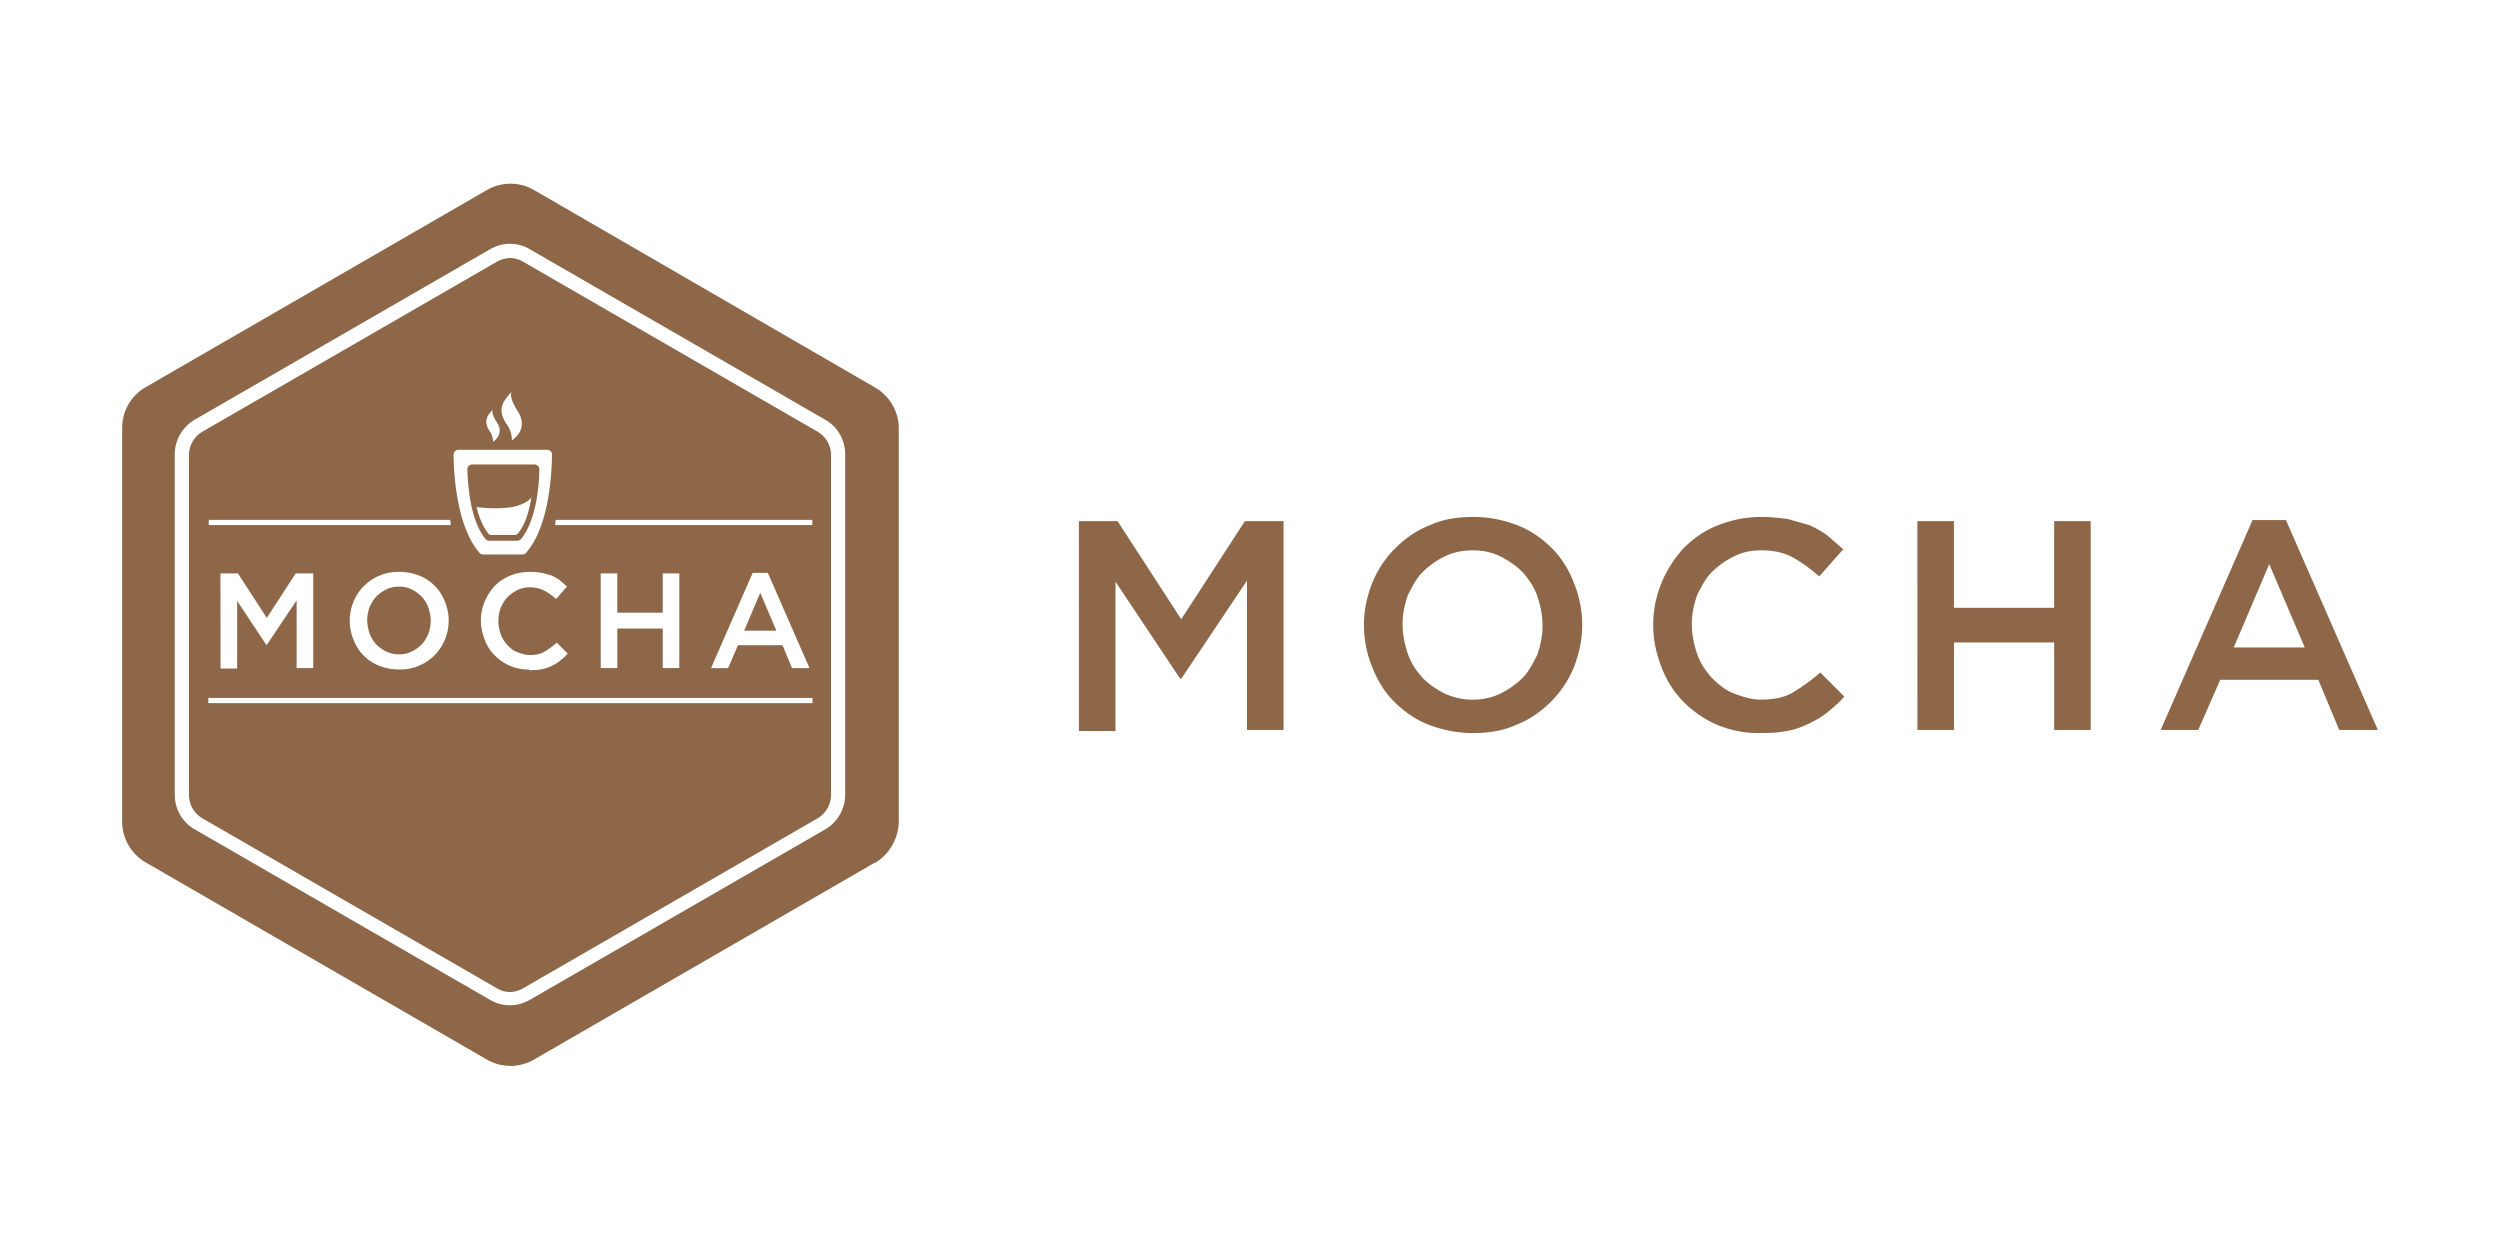 
<svg xmlns="http://www.w3.org/2000/svg" width="120" height="60"><rect width="100%" height="100%" fill="#ffffff"/><path d="M42.004 41.4l-16.366 9.456a2.26 2.26 0 0 1-2.273 0L7 41.4c-.705-.41-1.136-1.16-1.136-1.955v-18.91c0-.818.432-1.546 1.136-1.955l16.366-9.456a2.26 2.26 0 0 1 2.273 0L42.004 18.6c.705.41 1.137 1.16 1.137 1.955v18.91c-.023.796-.455 1.546-1.137 1.955z" fill="#8d6748" fill-rule="evenodd"/><g fill="#fff"><path d="M24.48 12.384a1.28 1.28 0 0 1 .636.182l14.138 8.16a1.31 1.31 0 0 1 .636 1.114v16.32a1.31 1.31 0 0 1-.636 1.114l-14.138 8.16c-.205.114-.4.182-.636.182a1.22 1.22 0 0 1-.636-.182l-14.138-8.16a1.31 1.31 0 0 1-.636-1.114V21.84a1.31 1.31 0 0 1 .636-1.114l14.138-8.16c.205-.114.432-.182.636-.182m0-.682c-.34 0-.682.1-.977.273l-14.138 8.16a1.93 1.93 0 0 0-.977 1.682v16.32c0 .705.364 1.34.977 1.682L23.5 47.98c.295.182.636.273.977.273s.682-.1.977-.273l14.138-8.16a1.93 1.93 0 0 0 .977-1.682v-16.32c0-.705-.364-1.34-.977-1.682l-14.138-8.16c-.295-.182-.636-.273-.977-.273zm2.02 10.115c0-.114-.1-.227-.227-.227H22c-.114 0-.227.1-.227.227 0 .773.114 3.432 1.25 4.728.045.045.1.068.16.068h1.9a.21.21 0 0 0 .16-.068c1.137-1.273 1.25-3.932 1.25-4.728zm-1.682 4.137h-1.34a.21.21 0 0 1-.16-.068c-.773-.9-.864-2.728-.886-3.364 0-.114.1-.227.227-.227h3c.114 0 .227.1.227.227 0 .636-.114 2.432-.886 3.364-.068.045-.114.068-.182.068zm-.25-4.82s.818-.477.318-1.34c-.295-.455-.432-.84-.318-1-.295.364-.796.75-.25 1.568.182.205.273.636.25.773zm-.9.068s.546-.318.205-.9c-.205-.295-.295-.568-.205-.66-.205.25-.523.5-.16 1.068.114.114.16.4.16.5z"/><path d="M25.513 23.84c-.1.614-.273 1.318-.66 1.773-.045.045-.1.068-.136.068H23.58c-.045 0-.114-.023-.136-.068-.273-.34-.455-.796-.568-1.273 0 0 1.318.182 2.068-.1.546-.205.568-.4.568-.4zM10.58 27.522h.84l1.387 2.137 1.387-2.137h.84v4.546h-.796v-3.25l-1.432 2.137h-.023l-1.4-2.114v3.25h-.796zm8.57 4.614a2.64 2.64 0 0 1-.955-.182 2.17 2.17 0 0 1-.75-.5 2.12 2.12 0 0 1-.477-.75c-.114-.273-.182-.6-.182-.9v-.023c0-.318.068-.614.182-.9.114-.273.273-.523.5-.75a2.17 2.17 0 0 1 .75-.5c.295-.136.614-.182.955-.182a2.64 2.64 0 0 1 .955.182 2.17 2.17 0 0 1 .75.5 2.12 2.12 0 0 1 .477.75c.114.273.182.6.182.9v.023c0 .318-.068.614-.182.9-.114.273-.273.523-.5.75a2.17 2.17 0 0 1-.75.5c-.295.136-.614.182-.955.182zm0-.727c.227 0 .432-.045.614-.136a1.82 1.82 0 0 0 .477-.341c.136-.136.227-.318.318-.5a1.91 1.91 0 0 0 .114-.614v-.023c0-.227-.045-.432-.114-.636a1.54 1.54 0 0 0-.318-.523 1.82 1.82 0 0 0-.477-.341c-.182-.1-.386-.136-.614-.136a1.35 1.35 0 0 0-.614.136 1.82 1.82 0 0 0-.477.341c-.136.136-.227.318-.318.5a1.91 1.91 0 0 0-.114.614v.023c0 .227.045.432.114.636a1.54 1.54 0 0 0 .318.523 1.82 1.82 0 0 0 .477.341 1.44 1.44 0 0 0 .614.136zm6.228.727a2.32 2.32 0 0 1-.91-.182c-.274-.114-.523-.295-.727-.5a2.12 2.12 0 0 1-.477-.75c-.114-.295-.182-.6-.182-.9v-.023c0-.318.068-.636.182-.9a2.62 2.62 0 0 1 .477-.75 2.17 2.17 0 0 1 .75-.5 2.55 2.55 0 0 1 .955-.182c.205 0 .386.023.568.045l.477.136c.136.068.273.136.386.227l.34.295-.523.6a2.8 2.8 0 0 0-.568-.4 1.5 1.5 0 0 0-.705-.16 1.26 1.26 0 0 0-.591.136 1.82 1.82 0 0 0-.477.341c-.136.136-.227.318-.318.5a1.91 1.91 0 0 0-.114.614v.023c0 .227.045.432.114.636a1.54 1.54 0 0 0 .318.523c.136.136.295.273.477.34s.386.136.6.136c.273 0 .523-.045.705-.16a4.28 4.28 0 0 0 .591-.432l.523.523c-.114.136-.227.227-.364.34s-.273.182-.4.25a1.74 1.74 0 0 1-.477.16c-.205.045-.4.045-.614.045zm3.455-4.614h.796v1.887h2.182v-1.887h.796v4.546h-.796v-1.9h-2.18v1.9h-.796zm7.296-.023h.727l2 4.57h-.84l-.455-1.1h-2.137l-.477 1.1h-.818zm1.136 2.773l-.773-1.818-.773 1.818h1.546zM10 33.5H39v.25H10zM39 24.954H26.67c0 .1-.023.16-.023.25H38.99v-.25zm-28.98 0v.25h11.615c0-.1-.023-.16-.023-.25z"/></g><path d="M51.788 25.013h1.854l3.057 4.71 3.057-4.71h1.854v10.024h-1.754V27.87L56.7 32.58h-.05l-3.107-4.66v7.167h-1.754zm18.895 10.174c-.752 0-1.453-.15-2.105-.4s-1.203-.652-1.654-1.103-.802-1.002-1.053-1.654a5.3 5.3 0 0 1-.401-2.005v-.05c0-.702.15-1.353.4-2.005.25-.6.6-1.153 1.103-1.654.45-.45 1.002-.852 1.654-1.103.652-.3 1.353-.4 2.105-.4s1.453.15 2.105.4 1.203.652 1.654 1.103.802 1.002 1.053 1.654a5.3 5.3 0 0 1 .401 2.005v.05c0 .702-.15 1.353-.4 2.005-.25.6-.6 1.153-1.103 1.654-.45.45-1.002.852-1.654 1.103-.652.3-1.353.4-2.105.4zm0-1.604c.5 0 .952-.1 1.353-.3s.752-.45 1.053-.752.5-.702.702-1.103c.15-.45.25-.902.25-1.353v-.05c0-.5-.1-.952-.25-1.403s-.4-.802-.702-1.153c-.3-.3-.652-.55-1.053-.752s-.852-.3-1.353-.3-.952.1-1.353.3-.752.45-1.053.752-.5.702-.702 1.103c-.15.45-.25.902-.25 1.353v.05c0 .5.1.952.25 1.403s.4.802.702 1.153c.3.3.652.55 1.053.752a3.14 3.14 0 0 0 1.353.301zm13.733 1.604c-.752 0-1.403-.15-2.005-.4a5.09 5.09 0 0 1-1.604-1.103c-.45-.45-.802-1.002-1.053-1.654s-.4-1.303-.4-2.005v-.05a5.3 5.3 0 0 1 .401-2.005c.25-.6.6-1.153 1.053-1.654.45-.45 1.002-.852 1.654-1.103s1.303-.4 2.105-.4c.45 0 .852.05 1.253.1l1.052.3c.3.15.6.3.852.5l.752.652-1.153 1.303c-.4-.35-.802-.652-1.253-.902s-.952-.35-1.554-.35c-.5 0-.902.1-1.303.3s-.752.45-1.053.752-.5.702-.702 1.103c-.15.45-.25.902-.25 1.353v.05c0 .5.1.952.25 1.403s.4.802.702 1.153c.3.3.652.6 1.053.752s.852.3 1.303.3c.6 0 1.153-.1 1.554-.35a9.44 9.44 0 0 0 1.303-.952l1.153 1.153c-.25.3-.5.5-.802.752s-.6.4-.902.55-.702.3-1.053.35c-.45.1-.902.1-1.353.1zm7.618-10.174h1.754v4.16h4.81v-4.16h1.754v10.024H98.6v-4.2h-4.81v4.2h-1.754zm16.088-.05h1.604l4.41 10.074h-1.854l-1.002-2.406h-4.71l-1.053 2.406h-1.804zm2.506 6.115l-1.704-4-1.704 4h3.408z" fill="#8d6748"/></svg>
